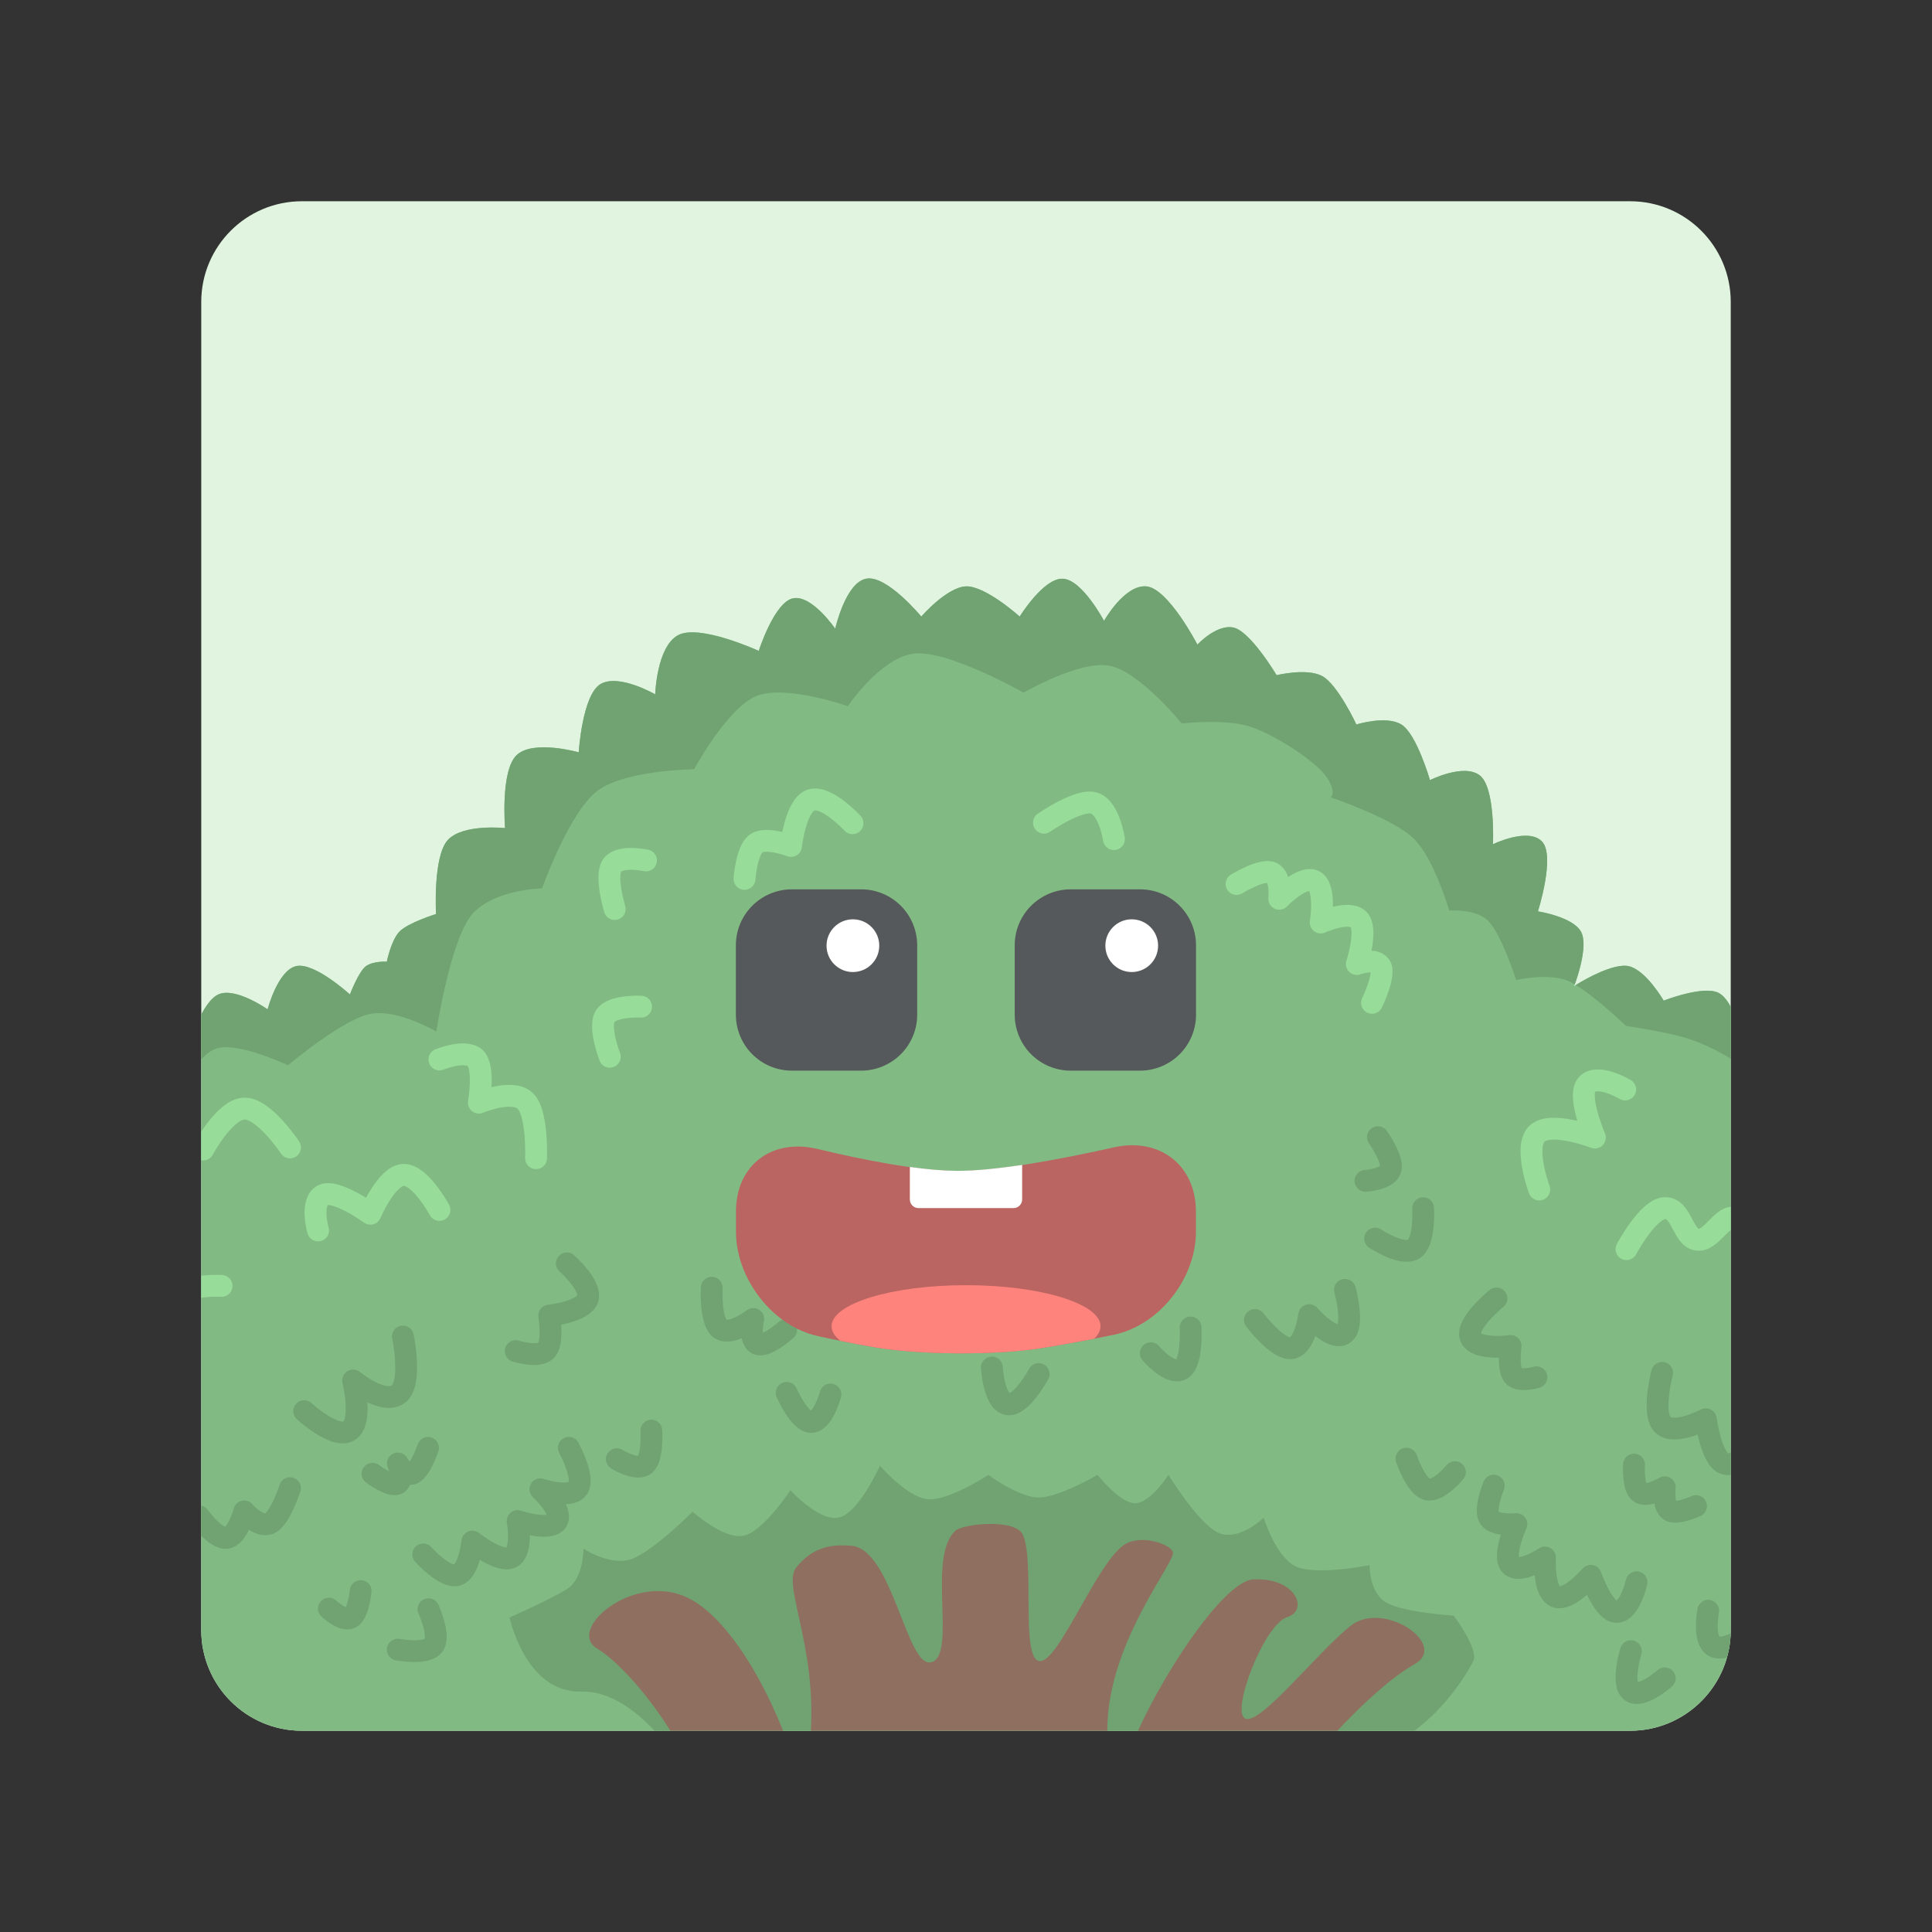 <?xml version="1.0" encoding="UTF-8"?><svg id="a" xmlns="http://www.w3.org/2000/svg" width="192" height="192" xmlns:xlink="http://www.w3.org/1999/xlink" viewBox="0 0 192 192"><rect x="0" y="0" width="192" height="192" fill="#333333" stroke="none"/><defs><style>.bi{fill:#ff837d;}.bi,.bj,.bk,.bl,.bm,.bn,.bo,.bp,.bq,.br,.bs{stroke-width:0px;}.bi,.bj,.bk,.bl,.bq,.bs{fill-rule:evenodd;}.bj{fill:#8e6f60;}.bk{fill:#98dc9a;}.bt{clip-path:url(#d);}.bl{fill:#e0f4e0;}.bu{stroke:#71a372;}.bu,.bm,.bv{fill:none;}.bu,.bv{stroke-linecap:round;stroke-linejoin:round;stroke-width:2.17px;}.bm{clip-rule:evenodd;}.bn{fill:#56595b;}.bo,.bq{fill:#fff;}.bp{fill:#ba6561;}.br{fill:#71a372;}.bs{opacity:.15;}.bv{stroke:#98dc9a;}</style><clipPath id="d"><path id="e" class="bm" d="m172,30v132c0,5.52-4.48,10-10,10H30c-5.52,0-10-4.48-10-10V30c0-5.52,4.48-10,10-10h132c5.52,0,10,4.48,10,10Z"/></clipPath></defs><g id="b"><g id="c"><g class="bt"><path id="f" class="bl" d="m172,30v132c0,5.52-4.48,10-10,10H30c-5.52,0-10-4.48-10-10V30c0-5.52,4.48-10,10-10h132c5.52,0,10,4.48,10,10Z"/><g id="g"><g id="h"><path id="i" class="bk" d="m13.73,153.23v-49.18c.12-.31.45-.98,1.16-1.18.93-.26,3.83,1.11,3.83,1.11,0,0,1.34-4.53,3.07-5.19,1.72-.66,4.81,1.52,4.81,1.52,0,0,1-3.82,2.8-4.29s5.38,2.81,5.38,2.81c0,0,.87-2.29,1.59-2.81.72-.53,2.08-.45,2.08-.45,0,0,.42-2.11,1.25-2.99s3.64-1.75,3.64-1.75c0,0-.33-5.8,1.2-7.39,1.53-1.59,5.66-1.15,5.66-1.15,0,0-.49-5.81,1.2-7.3,1.69-1.49,6.12-.23,6.12-.23,0,0,.35-5.7,2.16-6.78s5.44,1.02,5.44,1.02c0,0,.14-4.7,2.25-5.87,2.11-1.17,8.04,1.55,8.04,1.55,0,0,1.56-4.89,3.43-5.23,1.87-.34,4.17,3.03,4.17,3.03,0,0,1.01-4.53,3.04-4.96,2.03-.43,5.5,3.76,5.5,3.76,0,0,2.53-2.92,4.44-3s5.34,3,5.34,3c0,0,2.36-3.84,4.28-3.76,1.93.07,4.1,4.19,4.1,4.19,0,0,2.02-3.61,4.2-3.43,2.18.18,5.08,5.79,5.08,5.79,0,0,1.87-2.04,3.56-1.71,1.69.33,4.31,4.74,4.31,4.74,0,0,2.98-.74,4.52.08,1.54.81,3.41,4.82,3.41,4.82,0,0,2.95-.93,4.47,0,1.52.93,2.84,5.53,2.84,5.53,0,0,3.33-1.68,4.93-.49,1.6,1.19,1.33,6.86,1.33,6.86,0,0,3.45-1.69,4.85-.3,1.4,1.39-.38,6.97-.38,6.97,0,0,3.46.53,4.28,2.02.82,1.49-.68,5.41-.68,5.41,0,0,3.68-2.36,5.42-1.98,1.74.38,3.49,3.43,3.49,3.43,0,0,3.94-1.55,5.46-.77,1.51.78,2.16,4.2,2.16,4.2,0,0,5.36-2.86,5.36-.03v50.38c0,9.03-5.54,16.78-13.4,20.03-.28-.32-.45-.55-.45-.55,0,0-.28.49-.74,1-2.21.77-4.59,1.18-7.07,1.18h-5.35c-.57-.23-1.61-1.73-1.61-1.73,0,0-.95,1.5-1.35,1.73H43.89c-1.12-.22-1.43-1.58-1.43-1.58,0,0-.41,1.36-1.16,1.58h-5.91c-2.54,0-4.97-.44-7.23-1.24-.27-.48-.4-.92-.4-.92,0,0-.13.27-.37.63-8-3.18-13.66-11-13.66-20.13Z"/><path id="j" class="bs" d="m13.73,153.23v-49.18c.12-.31.45-.98,1.16-1.18.93-.26,3.83,1.11,3.83,1.11,0,0,1.34-4.53,3.07-5.19,1.72-.66,4.81,1.52,4.81,1.52,0,0,1-3.82,2.8-4.29s5.38,2.81,5.38,2.81c0,0,.87-2.29,1.59-2.81.72-.53,2.08-.45,2.08-.45,0,0,.42-2.11,1.25-2.99s3.64-1.75,3.64-1.75c0,0-.33-5.8,1.2-7.39,1.53-1.59,5.66-1.15,5.66-1.15,0,0-.49-5.81,1.2-7.3,1.69-1.49,6.12-.23,6.12-.23,0,0,.35-5.7,2.16-6.78s5.44,1.02,5.44,1.02c0,0,.14-4.7,2.25-5.87,2.11-1.17,8.04,1.55,8.04,1.55,0,0,1.56-4.89,3.43-5.23,1.87-.34,4.17,3.03,4.17,3.03,0,0,1.01-4.53,3.04-4.96,2.03-.43,5.5,3.76,5.5,3.76,0,0,2.53-2.92,4.44-3s5.34,3,5.34,3c0,0,2.36-3.84,4.28-3.76,1.93.07,4.1,4.19,4.1,4.19,0,0,2.02-3.61,4.2-3.43,2.18.18,5.08,5.79,5.08,5.79,0,0,1.87-2.04,3.56-1.71,1.69.33,4.31,4.74,4.31,4.74,0,0,2.98-.74,4.52.08,1.54.81,3.41,4.82,3.41,4.82,0,0,2.95-.93,4.47,0,1.52.93,2.84,5.53,2.84,5.53,0,0,3.33-1.68,4.93-.49,1.6,1.19,1.33,6.86,1.33,6.86,0,0,3.45-1.69,4.85-.3,1.4,1.39-.38,6.97-.38,6.97,0,0,3.46.53,4.28,2.02.82,1.49-.68,5.41-.68,5.41,0,0,3.68-2.36,5.42-1.98,1.74.38,3.49,3.43,3.49,3.43,0,0,3.94-1.55,5.46-.77,1.51.78,2.16,4.2,2.16,4.2,0,0,5.36-2.86,5.36-.03v50.38c0,9.03-5.54,16.78-13.4,20.03-.28-.32-.45-.55-.45-.55,0,0-.28.49-.74,1-2.21.77-4.59,1.18-7.07,1.18h-5.35c-.57-.23-1.61-1.73-1.61-1.73,0,0-.95,1.5-1.35,1.73H43.89c-1.12-.22-1.43-1.58-1.43-1.58,0,0-.41,1.36-1.16,1.58h-5.91c-2.54,0-4.97-.44-7.23-1.24-.27-.48-.4-.92-.4-.92,0,0-.13.27-.37.63-8-3.18-13.66-11-13.66-20.13Z"/><path id="k" class="br" d="m86.04,57.52c-2.03.43-3.04,4.97-3.04,4.97,0,0-2.3-3.38-4.17-3.03-1.87.34-3.43,5.23-3.43,5.23,0,0-5.93-2.73-8.04-1.55-2.11,1.17-2.25,5.87-2.25,5.87,0,0-3.63-2.1-5.44-1.02-1.81,1.08-2.16,6.78-2.16,6.78,0,0-4.43-1.26-6.12.23-1.69,1.49-1.2,7.3-1.2,7.3,0,0-4.13-.45-5.66,1.15-1.53,1.59-1.2,7.39-1.2,7.39,0,0-2.8.87-3.64,1.75s-1.25,2.98-1.25,2.98c0,0-1.36-.08-2.08.45-.72.53-1.59,2.81-1.59,2.81,0,0-3.58-3.28-5.38-2.81-1.81.47-2.8,4.29-2.8,4.29,0,0-3.09-2.18-4.81-1.52-1.73.66-3.07,5.19-3.07,5.19,0,0-2.9-1.37-3.83-1.11-.9.26-1.18,1.24-1.2,1.3.24,6.58,4.11,4.7,4.11,4.7,0,0,1.61-3.93,3.7-4.66,2.09-.73,7.13,1.66,7.13,1.66,0,0,5.65-4.77,8.36-5.14,2.71-.38,6.38,1.79,6.38,1.79,0,0,1.43-9.46,3.7-11.82,2.27-2.35,6.81-2.41,6.81-2.41,0,0,2.71-7.63,5.52-9.71s9.59-2.13,9.59-2.13c0,0,3.32-6.14,6.22-7.29,2.9-1.15,9.06,1.02,9.06,1.02,0,0,3.1-4.62,6.38-5.2,3.28-.58,11.08,3.86,11.08,3.86,0,0,5.57-3.24,8.54-2.68,2.97.56,7.18,5.74,7.18,5.74,0,0,4.28-.5,6.81.32,2.53.83,6.58,3.49,7.61,5.04,1.03,1.55.37,1.98.37,1.98,0,0,6.29,2.11,8.31,4.15,2.02,2.03,3.48,7.11,3.48,7.11,0,0,2.33-.23,3.7.86,1.37,1.09,2.95,6.03,2.95,6.03,0,0,2.96-.67,4.93,0,.27.09.57.24.9.44.17-.46,1.39-3.85.62-5.24-.82-1.49-4.28-2.02-4.28-2.02,0,0,1.78-5.58.38-6.97-1.4-1.39-4.85.3-4.85.3,0,0,.27-5.67-1.33-6.86-1.6-1.19-4.93.49-4.93.49,0,0-1.32-4.6-2.84-5.53-1.52-.93-4.47,0-4.47,0,0,0-1.87-4.01-3.41-4.82-1.54-.81-4.52-.08-4.52-.08,0,0-2.62-4.41-4.31-4.74-1.69-.33-3.56,1.7-3.56,1.7,0,0-2.9-5.61-5.08-5.79s-4.2,3.43-4.2,3.43c0,0-2.18-4.12-4.1-4.19s-4.28,3.76-4.28,3.76c0,0-3.42-3.08-5.34-3-1.91.08-4.44,3-4.44,3,0,0-3.46-4.2-5.5-3.76Zm75.07,38.47c-1.72.18-4.13,1.66-4.52,1.9,2.08,1.25,5,4.07,5,4.07,0,0,3.52.5,5.74,1.13,2.22.63,4.98,2.08,6.77,3.7,1.79,1.62,4.21,6.44,4.21,6.44v-10.39c0-2.83-5.36.03-5.36.03,0,0-.65-3.41-2.16-4.2-1.51-.78-5.46.77-5.46.77,0,0-1.75-3.05-3.49-3.43-.22-.05-.46-.05-.73-.02h0Z"/><g id="l"><path class="br" d="m144.47,160.56s2.56,3.39,1.93,4.56c-.62,1.18-3.47,6.23-8.91,8.73s-23.37,2.03-23.37,2.03h-46.09s-4.69-7.93-10.25-7.77c-5.57.15-7.14-7.37-7.14-7.37,0,0,3.95-1.74,5.67-2.8,1.72-1.05,1.67-4.04,1.67-4.04,0,0,2.32,1.55,4.38,1.15,2.07-.39,6.47-4.82,6.47-4.82,0,0,3,2.71,4.99,2.4,1.98-.32,4.73-4.54,4.73-4.54,0,0,2.79,3.1,4.77,2.73,1.99-.38,4.13-5.16,4.13-5.16,0,0,2.65,3.08,4.69,3.32,2.03.25,6.08-2.41,6.08-2.41,0,0,2.95,2.18,4.91,2.25s5.94-2.25,5.94-2.25c0,0,2.26,2.87,3.77,2.82,1.5-.05,3.28-2.82,3.28-2.82,0,0,3.32,5.43,5.33,5.89,2.02.47,4.13-1.64,4.13-1.64,0,0,1.15,3.75,3.08,4.79,1.93,1.05,7.45-.07,7.45-.07,0,0-.07,2.29,1.3,3.48,1.38,1.2,7.06,1.54,7.06,1.54Z"/></g><g id="m"><path id="n" class="bj" d="m59.32,163.82c-2.9-1.77,2.95-7.03,8.15-5.39,5.2,1.64,9.84,11.32,11.36,16.48h-10.67c-1.65-3.86-5.94-9.33-8.84-11.1Zm20.96,11.1c1.58-10.29-2.71-17.27-1.15-19.15,1.53-1.85,3.13-2.36,5.5-2.15,4.07.35,5.49,12.23,7.92,11.57,2.59-.7-.49-10.54,2.42-13.08.79-.69,5.91-1.21,6.67.39,1.24,2.63-.27,12.46,1.7,12.58,1.85.11,5.54-9.48,8.28-11.49,1.73-1.27,4.95-.05,4.95.74,0,1.39-8.18,11.11-6.22,20.58h-30.07Zm31.65,0c1.96-5.98,9.31-17.78,12.62-17.96,4.18-.23,5.6,3.05,3.35,3.76-2.25.7-5.62,9.37-4.15,10.07,1.47.7,7.12-6.53,10.43-9.19,3.3-2.66,9.83,1.86,6.4,3.78-4.39,2.47-10.29,9.54-10.29,9.54h-18.36Z"/></g><g id="o"><g id="p"><path id="q" class="bu" d="m19.77,150.69s1.68,2.33,2.78,2.14c1.09-.18,1.72-2.63,1.72-2.63,0,0,1.31,1.56,2.41,1.24,1.1-.31,2.14-3.55,2.14-3.55"/><path id="r" class="bu" d="m37.02,146.46s1.88,1.41,2.52.96c.64-.44,0-1.98,0-1.98,0,0,.61,1.17,1.39,1.02.78-.15,1.61-2.57,1.61-2.57"/><path id="s" class="bu" d="m35.84,158.12s-.22,2.33-1.02,2.67c-.8.34-2.14-.93-2.14-.93"/><path id="t" class="bu" d="m42.58,159.92s1.23,2.65.5,3.6c-.73.95-3.55.42-3.55.42"/><path id="u" class="bu" d="m136.66,123.09s2.64,1.75,3.81,1.06c1.17-.69.96-4.08.96-4.08"/><path id="v" class="bu" d="m148.72,129.04s-3.12,2.52-2.57,3.86c.54,1.34,3.97.86,3.97.86,0,0-.32,2.4.32,3,.64.6,2.25.11,2.25.11"/><path id="w" class="bu" d="m56.53,143.88s1.67,3.05.86,4.07c-.82,1.02-3.69.05-3.69.05,0,0,2.3,2.1,1.65,3.16-.65,1.07-3.91,0-3.91,0,0,0,.55,2.95-.59,3.6-1.14.64-3.91-1.56-3.91-1.56,0,0-.29,2.95-1.5,3.32-1.21.38-3.38-2.04-3.38-2.04"/><path id="x" class="bu" d="m135.7,117.35s2.07-.12,2.47-1.07c.4-.95-1.23-3.27-1.23-3.27"/><path id="y" class="bu" d="m61.3,145.01s1.86,1.16,2.73.59c.88-.57.7-3.43.7-3.43"/><path id="z" class="bu" d="m70.73,127.97s-.19,3.49.91,4.13c1.1.63,3.22-1.02,3.22-1.02,0,0-.47,2.02.38,2.47.84.44,2.89-1.39,2.89-1.39"/><path id="aa" class="bu" d="m165.18,136.43s-1.09,4.17.11,5.2c1.2,1.02,4.23-.59,4.23-.59,0,0,.54,3.94,1.82,4.4,1.28.46,3-1.61,3-1.61"/><path id="ab" class="bu" d="m78.18,138.42s1.28,2.96,2.47,2.89c1.18-.06,1.88-2.73,1.88-2.73"/><path id="ac" class="bu" d="m98.57,135.9s.19,3.37,1.54,3.65c1.35.28,3.11-3,3.11-3"/><path id="ad" class="bu" d="m114.36,134.48s1.83,2.16,3,1.63c1.17-.53.96-4.18.96-4.18"/><path id="ae" class="bu" d="m176.48,149.94s-.94,2.73-.45,3.53c.49.81,1.43.87,1.43.87"/><path id="af" class="bu" d="m162.39,145.55s-.16,2.3.59,2.79c.75.49,2.46-.54,2.46-.54,0,0-.21,1.83.48,2.3.69.47,2.63-.43,2.63-.43"/><path id="ag" class="bu" d="m162.07,164.09s-1,3.31.05,4.02c1.05.7,3.32-1.32,3.32-1.32"/><path id="ah" class="bu" d="m169.76,160.07s-.56,2.87.56,3.54c1.12.67,4.02-1.39,4.02-1.39"/><path id="ai" class="bu" d="m148.45,147.64s-1,2.4-.43,3.22c.57.82,2.68.6,2.68.6,0,0-1.48,3.27-.54,4.12.94.85,3.38-.8,3.38-.8,0,0-.19,3.39,1.06,3.9,1.25.51,3.49-2.08,3.49-2.08,0,0,1.25,3.61,2.57,3.59,1.33-.02,1.98-2.95,1.98-2.95"/><path id="aj" class="bu" d="m139.77,144.96s.96,2.82,2.09,3.06c1.13.24,2.73-1.72,2.73-1.72"/><path id="ak" class="bu" d="m124.71,131.18s2.35,3.09,3.7,2.79c1.35-.31,1.69-3.27,1.69-3.27,0,0,2.2,2.56,3.4,1.88,1.2-.68.16-4.4.16-4.4"/><path id="al" class="bu" d="m51.25,134.27s2.2.7,2.99-.04c.8-.73.34-3.49.34-3.49,0,0,3.4-.36,3.83-1.67.42-1.31-2.08-3.52-2.08-3.52"/><path id="am" class="bu" d="m30.23,140.24s3.11,2.86,4.49,1.93c1.38-.92.37-4.98.37-4.98,0,0,2.95,2.42,4.45,1.39,1.5-1.02.5-5.76.5-5.76"/></g><g id="an"><path id="ao" class="bv" d="m161.64,124.14s2.15-4.05,3.83-4.08c1.68-.03,1.73,2.94,3.2,3.14,1.47.2,2.55-2.69,3.87-2.12,1.32.57,1.06,4.08,1.06,4.08"/><path id="ap" class="bv" d="m60.6,105.02s-1.17-3.01-.43-4.07c.74-1.06,3.54-.91,3.54-.91"/><path id="aq" class="bv" d="m18.65,133.67s-1.74-3.47-.91-4.78c.83-1.31,4.28-1.1,4.28-1.1"/><path id="ar" class="bv" d="m20.19,114.24s2.12-3.99,4.07-4.07c1.95-.08,4.56,3.86,4.56,3.86"/><path id="as" class="bv" d="m31.61,122.28s-.8-2.74.43-3.48c1.23-.74,4.77,1.82,4.77,1.82,0,0,1.6-3.78,3.27-3.86,1.67-.08,3.59,3.48,3.59,3.48"/><path id="at" class="bv" d="m43.67,105.29s2.54-1.04,3.54-.16c1,.88.38,4.45.38,4.45,0,0,3.13-1.33,4.5-.27,1.38,1.06,1.18,5.79,1.18,5.79"/><path id="au" class="bv" d="m61.09,90.34s-1.04-3.4-.21-4.4c.83-.99,3.32-.43,3.32-.43"/><path id="av" class="bv" d="m73.99,87.34s.19-2.88,1.19-3.54c1-.66,3.43.27,3.43.27,0,0,.45-4.04,1.98-4.56,1.53-.52,4.13,2.3,4.13,2.3"/><path id="aw" class="bv" d="m103.75,81.76s3.56-2.48,5.04-1.93c1.47.55,1.91,3.56,1.91,3.56"/><path id="ax" class="bv" d="m122.89,87.85s2.61-1.61,3.54-1.1c.93.51.7,2.57.7,2.57,0,0,2.28-2.38,3.48-1.77,1.2.61.64,4.13.64,4.13,0,0,2.76-1.26,3.75-.32.99.94-.16,4.44-.16,4.44,0,0,1.7-.65,2.31.16.61.81-.8,3.7-.8,3.7"/><path id="ay" class="bv" d="m152.97,118.21s-1.58-4.22-.23-5.54c1.35-1.32,5.76.38,5.76.38,0,0-1.84-4.23-.76-5.31,1.08-1.08,3.77.53,3.77.53"/></g></g></g><g id="az"><path id="ba" class="bn" d="m78.69,106.4h6.9c1.47,0,2.88-.59,3.93-1.63,1.04-1.04,1.63-2.45,1.63-3.93v-6.9c0-1.47-.59-2.89-1.63-3.93-1.04-1.04-2.45-1.63-3.93-1.63h-6.9c-1.47,0-2.89.59-3.93,1.63s-1.63,2.45-1.63,3.93v6.9c0,1.47.59,2.89,1.63,3.93s2.45,1.63,3.93,1.63Z"/><circle id="bb" class="bo" cx="84.76" cy="93.98" r="2.62"/><path id="bc" class="bn" d="m106.4,106.4h6.9c1.47,0,2.89-.59,3.93-1.63s1.63-2.45,1.63-3.93v-6.9c0-1.47-.59-2.89-1.63-3.93s-2.45-1.63-3.93-1.63h-6.9c-1.47,0-2.88.59-3.93,1.63-1.04,1.04-1.63,2.45-1.63,3.93v6.9c0,1.47.59,2.89,1.63,3.93,1.04,1.04,2.45,1.63,3.93,1.63Z"/><circle id="bd" class="bo" cx="112.47" cy="93.98" r="2.62"/></g><g id="be"><path id="bf" class="bp" d="m81.24,114.18c4.54,1.09,10.05,2.18,13.88,2.19,4.05.02,10.46-1.2,15.59-2.35,4.51-1.01,8.14,1.76,8.14,6.38v2.02c0,4.63-3.64,9.29-8.17,10.23-2.27.47-4.78.94-7.23,1.33-4.57.72-12.1.68-16.65-.11-1.88-.32-3.77-.71-5.52-1.09-4.52-.99-8.14-5.73-8.14-10.36v-2.02c0-4.63,3.59-7.3,8.09-6.22Z"/><path id="bg" class="bq" d="m101.58,115.77v3.43c0,.47-.38.86-.86.86h-9.44c-.47,0-.86-.38-.86-.86v-3.23c1.7.24,3.31.38,4.7.39,1.79,0,4.05-.23,6.45-.59Z"/><path id="bh" class="bi" d="m83.51,133.25c-.56-.45-.87-.94-.87-1.45,0-2.25,5.99-4.08,13.36-4.08s13.37,1.83,13.37,4.08c0,.43-.22.85-.63,1.24-1.72.33-3.51.66-5.28.94-4.57.72-12.1.68-16.65-.11-1.11-.19-2.22-.4-3.3-.62Z"/></g></g></g></g></g></svg>